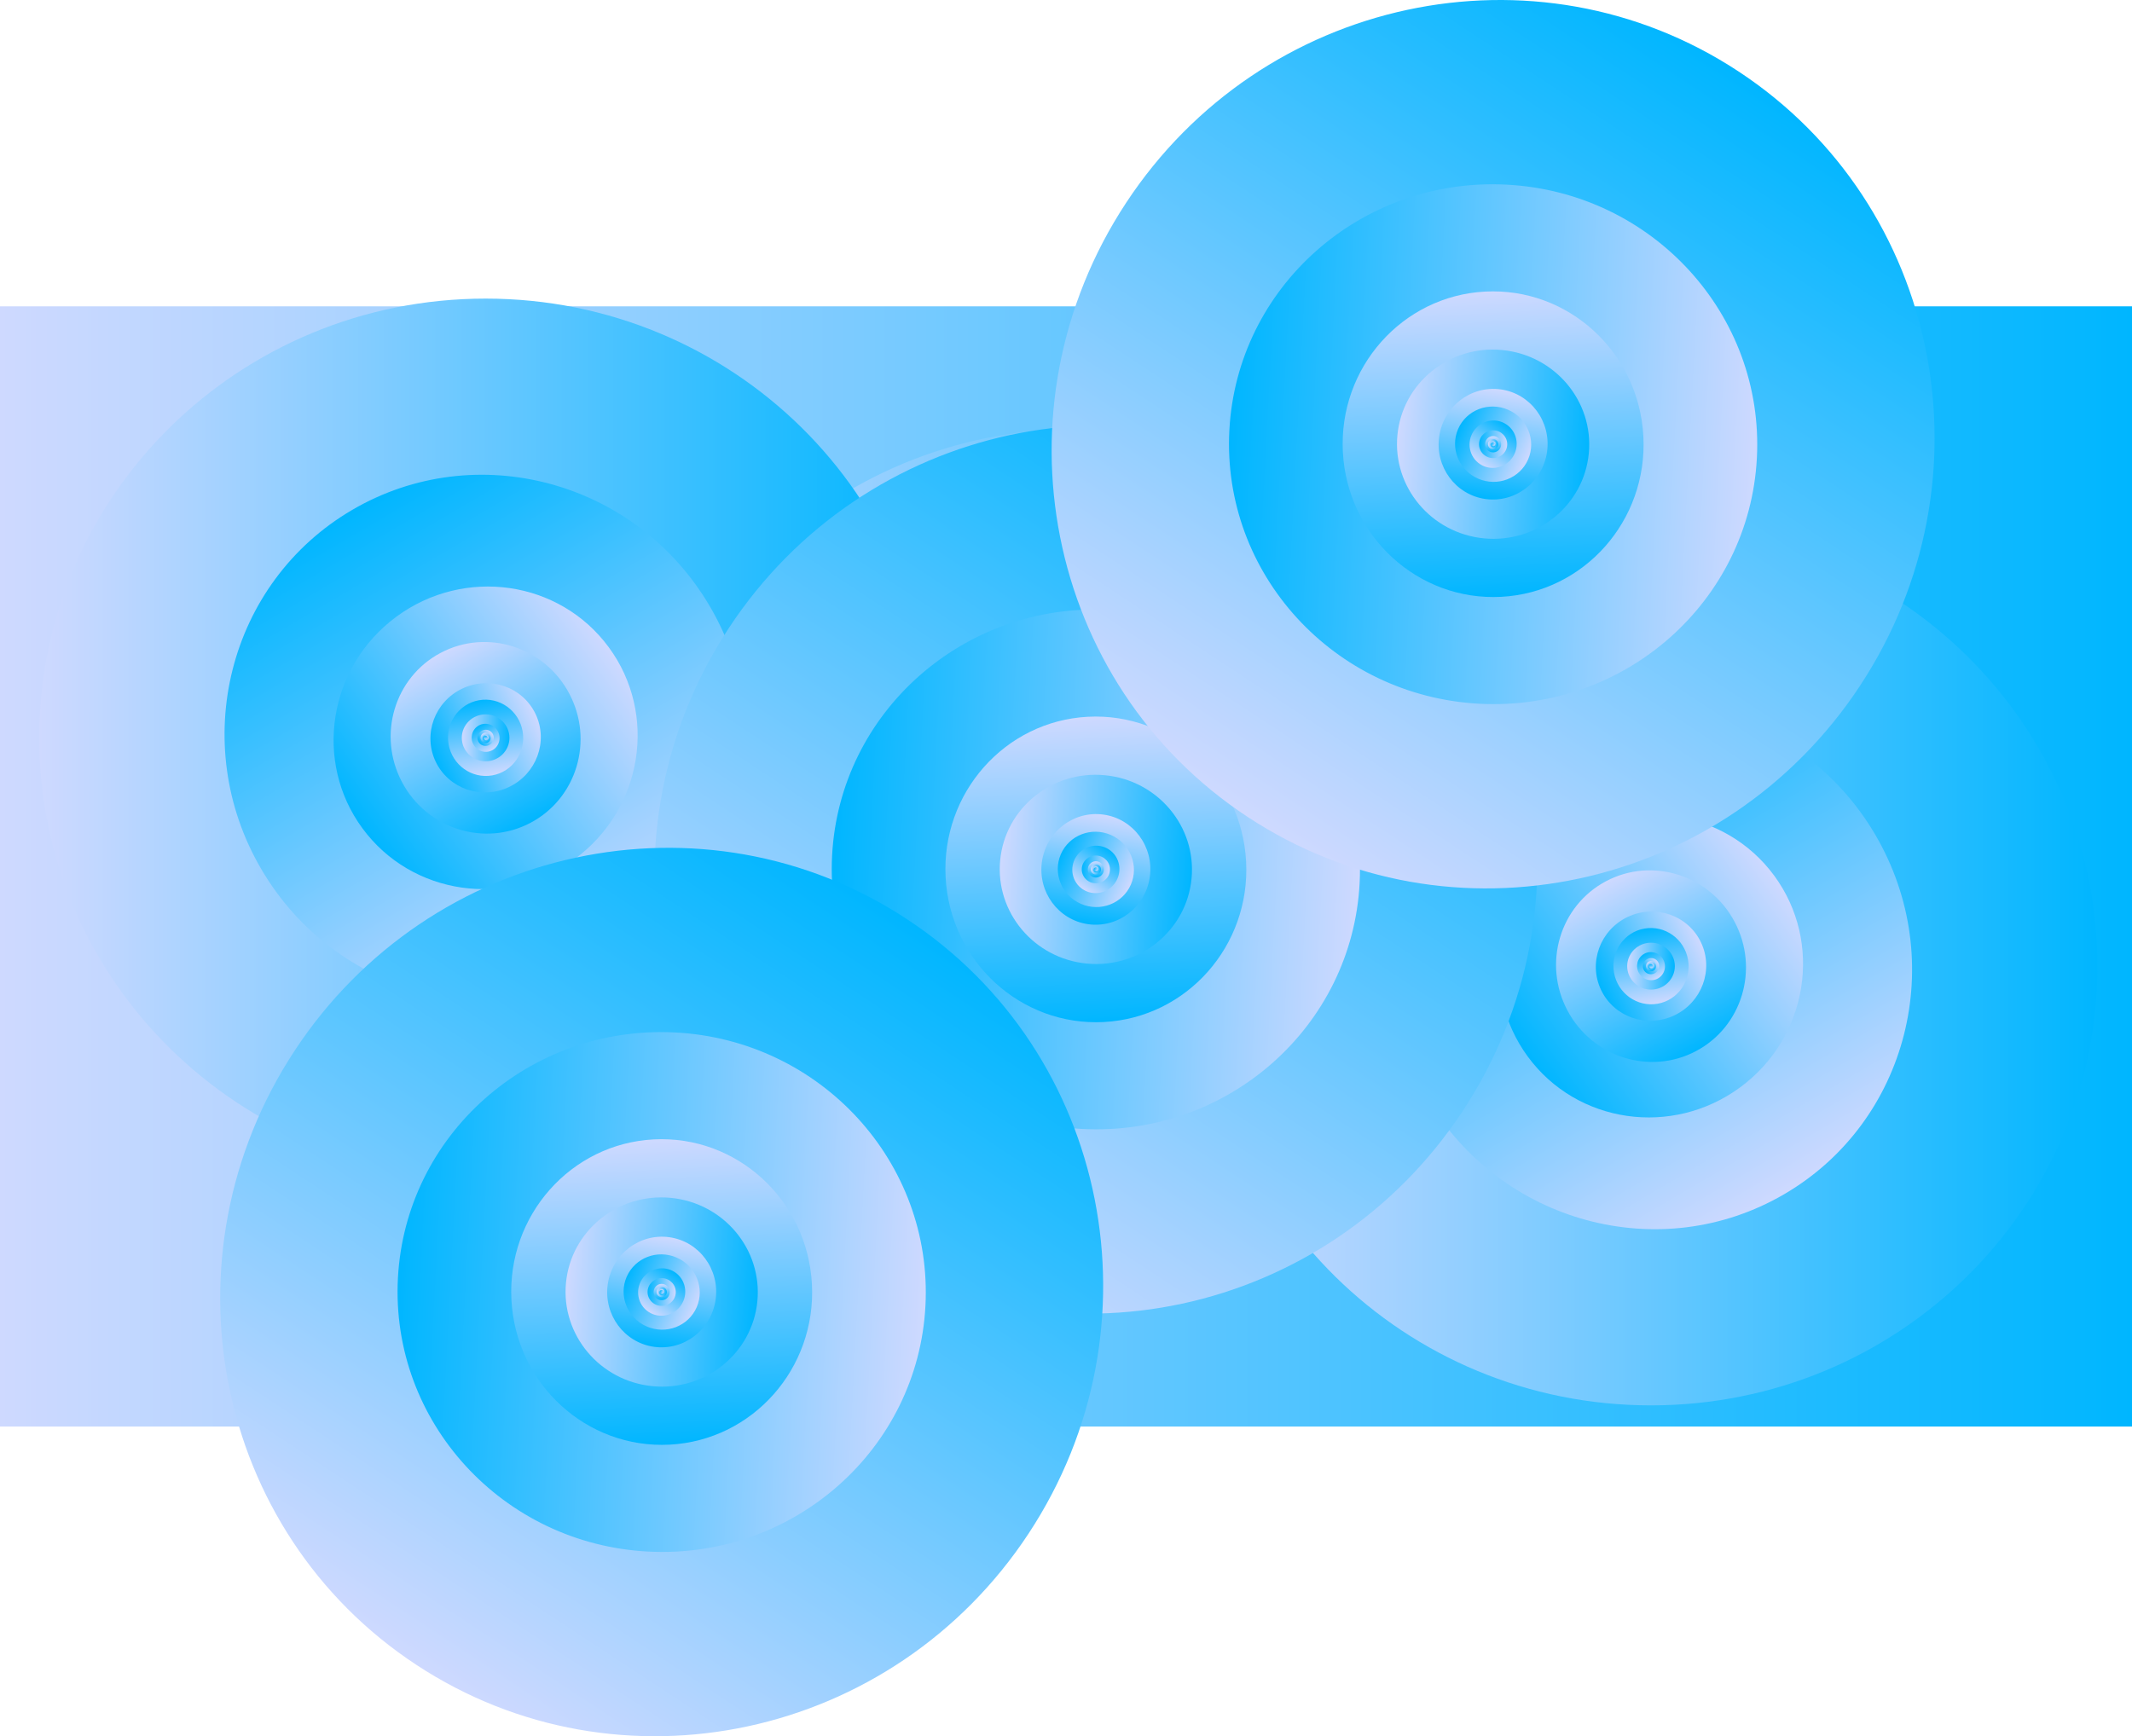 <svg version="1.1" xmlns="http://www.w3.org/2000/svg" xmlns:xlink="http://www.w3.org/1999/xlink" width="1588.589" height="1293.915" viewBox="0,0,1588.589,1293.915"><defs><linearGradient x1="-52.787" y1="398.751" x2="1535.801" y2="398.751" gradientUnits="userSpaceOnUse" id="color-1"><stop offset="0" stop-color="#ced9ff"/><stop offset="1" stop-color="#00b6ff"/></linearGradient><linearGradient x1="1044.81" y1="-205.603" x2="1046.312" y2="-205.603" gradientUnits="userSpaceOnUse" id="color-2"><stop offset="0" stop-color="#003aff"/><stop offset="1" stop-color="#00b6ff"/></linearGradient><linearGradient x1="417.417" y1="400" x2="1082.583" y2="400" gradientUnits="userSpaceOnUse" id="color-3"><stop offset="0" stop-color="#ced9ff"/><stop offset="1" stop-color="#00b6ff"/></linearGradient><linearGradient x1="849.436" y1="569.835" x2="650.564" y2="230.165" gradientUnits="userSpaceOnUse" id="color-4"><stop offset="0" stop-color="#ced9ff"/><stop offset="1" stop-color="#00b6ff"/></linearGradient><linearGradient x1="841.724" y1="332.469" x2="658.276" y2="467.531" gradientUnits="userSpaceOnUse" id="color-5"><stop offset="0" stop-color="#ced9ff"/><stop offset="1" stop-color="#00b6ff"/></linearGradient><linearGradient x1="716.483" y1="336.696" x2="783.517" y2="463.304" gradientUnits="userSpaceOnUse" id="color-6"><stop offset="0" stop-color="#ced9ff"/><stop offset="1" stop-color="#00b6ff"/></linearGradient><linearGradient x1="787.27" y1="382.367" x2="712.73" y2="417.633" gradientUnits="userSpaceOnUse" id="color-7"><stop offset="0" stop-color="#ced9ff"/><stop offset="1" stop-color="#00b6ff"/></linearGradient><linearGradient x1="754.891" y1="428.011" x2="745.109" y2="371.989" gradientUnits="userSpaceOnUse" id="color-8"><stop offset="0" stop-color="#ced9ff"/><stop offset="1" stop-color="#00b6ff"/></linearGradient><linearGradient x1="732.251" y1="400" x2="767.749" y2="400" gradientUnits="userSpaceOnUse" id="color-9"><stop offset="0" stop-color="#ced9ff"/><stop offset="1" stop-color="#00b6ff"/></linearGradient><linearGradient x1="755.307" y1="409.064" x2="744.693" y2="390.936" gradientUnits="userSpaceOnUse" id="color-10"><stop offset="0" stop-color="#ced9ff"/><stop offset="1" stop-color="#00b6ff"/></linearGradient><linearGradient x1="754.895" y1="396.396" x2="745.105" y2="403.604" gradientUnits="userSpaceOnUse" id="color-11"><stop offset="0" stop-color="#ced9ff"/><stop offset="1" stop-color="#00b6ff"/></linearGradient><linearGradient x1="748.211" y1="396.622" x2="751.789" y2="403.378" gradientUnits="userSpaceOnUse" id="color-12"><stop offset="0" stop-color="#ced9ff"/><stop offset="1" stop-color="#00b6ff"/></linearGradient><linearGradient x1="751.989" y1="399.059" x2="748.011" y2="400.941" gradientUnits="userSpaceOnUse" id="color-13"><stop offset="0" stop-color="#ced9ff"/><stop offset="1" stop-color="#00b6ff"/></linearGradient><linearGradient x1="750.261" y1="401.495" x2="749.739" y2="398.505" gradientUnits="userSpaceOnUse" id="color-14"><stop offset="0" stop-color="#ced9ff"/><stop offset="1" stop-color="#00b6ff"/></linearGradient><linearGradient x1="-23.529" y1="302.898" x2="641.637" y2="302.898" gradientUnits="userSpaceOnUse" id="color-15"><stop offset="0" stop-color="#ced9ff"/><stop offset="1" stop-color="#00b6ff"/></linearGradient><linearGradient x1="408.49" y1="472.733" x2="209.618" y2="133.063" gradientUnits="userSpaceOnUse" id="color-16"><stop offset="0" stop-color="#ced9ff"/><stop offset="1" stop-color="#00b6ff"/></linearGradient><linearGradient x1="400.778" y1="235.367" x2="217.33" y2="370.429" gradientUnits="userSpaceOnUse" id="color-17"><stop offset="0" stop-color="#ced9ff"/><stop offset="1" stop-color="#00b6ff"/></linearGradient><linearGradient x1="275.537" y1="239.594" x2="342.571" y2="366.202" gradientUnits="userSpaceOnUse" id="color-18"><stop offset="0" stop-color="#ced9ff"/><stop offset="1" stop-color="#00b6ff"/></linearGradient><linearGradient x1="346.324" y1="285.265" x2="271.784" y2="320.531" gradientUnits="userSpaceOnUse" id="color-19"><stop offset="0" stop-color="#ced9ff"/><stop offset="1" stop-color="#00b6ff"/></linearGradient><linearGradient x1="313.945" y1="330.909" x2="304.163" y2="274.887" gradientUnits="userSpaceOnUse" id="color-20"><stop offset="0" stop-color="#ced9ff"/><stop offset="1" stop-color="#00b6ff"/></linearGradient><linearGradient x1="291.305" y1="302.898" x2="326.803" y2="302.898" gradientUnits="userSpaceOnUse" id="color-21"><stop offset="0" stop-color="#ced9ff"/><stop offset="1" stop-color="#00b6ff"/></linearGradient><linearGradient x1="314.361" y1="311.962" x2="303.747" y2="293.834" gradientUnits="userSpaceOnUse" id="color-22"><stop offset="0" stop-color="#ced9ff"/><stop offset="1" stop-color="#00b6ff"/></linearGradient><linearGradient x1="313.949" y1="299.294" x2="304.159" y2="306.502" gradientUnits="userSpaceOnUse" id="color-23"><stop offset="0" stop-color="#ced9ff"/><stop offset="1" stop-color="#00b6ff"/></linearGradient><linearGradient x1="307.265" y1="299.519" x2="310.843" y2="306.276" gradientUnits="userSpaceOnUse" id="color-24"><stop offset="0" stop-color="#ced9ff"/><stop offset="1" stop-color="#00b6ff"/></linearGradient><linearGradient x1="311.043" y1="301.957" x2="307.065" y2="303.839" gradientUnits="userSpaceOnUse" id="color-25"><stop offset="0" stop-color="#ced9ff"/><stop offset="1" stop-color="#00b6ff"/></linearGradient><linearGradient x1="309.315" y1="304.393" x2="308.793" y2="301.403" gradientUnits="userSpaceOnUse" id="color-26"><stop offset="0" stop-color="#ced9ff"/><stop offset="1" stop-color="#00b6ff"/></linearGradient><linearGradient x1="844.835" y1="473.063" x2="1510" y2="473.063" gradientUnits="userSpaceOnUse" id="color-27"><stop offset="0" stop-color="#ced9ff"/><stop offset="1" stop-color="#00b6ff"/></linearGradient><linearGradient x1="1276.854" y1="642.898" x2="1077.981" y2="303.228" gradientUnits="userSpaceOnUse" id="color-28"><stop offset="0" stop-color="#ced9ff"/><stop offset="1" stop-color="#00b6ff"/></linearGradient><linearGradient x1="1269.142" y1="405.532" x2="1085.693" y2="540.594" gradientUnits="userSpaceOnUse" id="color-29"><stop offset="0" stop-color="#ced9ff"/><stop offset="1" stop-color="#00b6ff"/></linearGradient><linearGradient x1="1143.9" y1="409.759" x2="1210.934" y2="536.367" gradientUnits="userSpaceOnUse" id="color-30"><stop offset="0" stop-color="#ced9ff"/><stop offset="1" stop-color="#00b6ff"/></linearGradient><linearGradient x1="1214.688" y1="455.43" x2="1140.147" y2="490.696" gradientUnits="userSpaceOnUse" id="color-31"><stop offset="0" stop-color="#ced9ff"/><stop offset="1" stop-color="#00b6ff"/></linearGradient><linearGradient x1="1182.308" y1="501.074" x2="1172.526" y2="445.052" gradientUnits="userSpaceOnUse" id="color-32"><stop offset="0" stop-color="#ced9ff"/><stop offset="1" stop-color="#00b6ff"/></linearGradient><linearGradient x1="1159.668" y1="473.063" x2="1195.167" y2="473.063" gradientUnits="userSpaceOnUse" id="color-33"><stop offset="0" stop-color="#ced9ff"/><stop offset="1" stop-color="#00b6ff"/></linearGradient><linearGradient x1="1182.724" y1="482.127" x2="1172.111" y2="463.999" gradientUnits="userSpaceOnUse" id="color-34"><stop offset="0" stop-color="#ced9ff"/><stop offset="1" stop-color="#00b6ff"/></linearGradient><linearGradient x1="1182.313" y1="469.459" x2="1172.522" y2="476.667" gradientUnits="userSpaceOnUse" id="color-35"><stop offset="0" stop-color="#ced9ff"/><stop offset="1" stop-color="#00b6ff"/></linearGradient><linearGradient x1="1175.629" y1="469.685" x2="1179.206" y2="476.442" gradientUnits="userSpaceOnUse" id="color-36"><stop offset="0" stop-color="#ced9ff"/><stop offset="1" stop-color="#00b6ff"/></linearGradient><linearGradient x1="1179.406" y1="472.122" x2="1175.428" y2="474.004" gradientUnits="userSpaceOnUse" id="color-37"><stop offset="0" stop-color="#ced9ff"/><stop offset="1" stop-color="#00b6ff"/></linearGradient><linearGradient x1="1177.678" y1="474.558" x2="1177.156" y2="471.568" gradientUnits="userSpaceOnUse" id="color-38"><stop offset="0" stop-color="#ced9ff"/><stop offset="1" stop-color="#00b6ff"/></linearGradient><linearGradient x1="580.926" y1="678.776" x2="946.592" y2="123.139" gradientUnits="userSpaceOnUse" id="color-39"><stop offset="0" stop-color="#ced9ff"/><stop offset="1" stop-color="#00b6ff"/></linearGradient><linearGradient x1="960.293" y1="411.259" x2="567.225" y2="390.655" gradientUnits="userSpaceOnUse" id="color-40"><stop offset="0" stop-color="#ced9ff"/><stop offset="1" stop-color="#00b6ff"/></linearGradient><linearGradient x1="757.772" y1="287.212" x2="769.746" y2="514.702" gradientUnits="userSpaceOnUse" id="color-41"><stop offset="0" stop-color="#ced9ff"/><stop offset="1" stop-color="#00b6ff"/></linearGradient><linearGradient x1="692.453" y1="394.154" x2="835.065" y2="407.76" gradientUnits="userSpaceOnUse" id="color-42"><stop offset="0" stop-color="#ced9ff"/><stop offset="1" stop-color="#00b6ff"/></linearGradient><linearGradient x1="769.518" y1="360.13" x2="758" y2="441.784" gradientUnits="userSpaceOnUse" id="color-43"><stop offset="0" stop-color="#ced9ff"/><stop offset="1" stop-color="#00b6ff"/></linearGradient><linearGradient x1="789.846" y1="412.27" x2="737.672" y2="389.644" gradientUnits="userSpaceOnUse" id="color-44"><stop offset="0" stop-color="#ced9ff"/><stop offset="1" stop-color="#00b6ff"/></linearGradient><linearGradient x1="754.001" y1="415.784" x2="773.516" y2="386.13" gradientUnits="userSpaceOnUse" id="color-45"><stop offset="0" stop-color="#ced9ff"/><stop offset="1" stop-color="#00b6ff"/></linearGradient><linearGradient x1="774.248" y1="401.507" x2="753.27" y2="400.407" gradientUnits="userSpaceOnUse" id="color-46"><stop offset="0" stop-color="#ced9ff"/><stop offset="1" stop-color="#00b6ff"/></linearGradient><linearGradient x1="763.439" y1="394.887" x2="764.078" y2="407.028" gradientUnits="userSpaceOnUse" id="color-47"><stop offset="0" stop-color="#ced9ff"/><stop offset="1" stop-color="#00b6ff"/></linearGradient><linearGradient x1="759.953" y1="400.594" x2="767.564" y2="401.32" gradientUnits="userSpaceOnUse" id="color-48"><stop offset="0" stop-color="#ced9ff"/><stop offset="1" stop-color="#00b6ff"/></linearGradient><linearGradient x1="764.066" y1="398.778" x2="763.452" y2="403.136" gradientUnits="userSpaceOnUse" id="color-49"><stop offset="0" stop-color="#ced9ff"/><stop offset="1" stop-color="#00b6ff"/></linearGradient><linearGradient x1="765.151" y1="401.561" x2="762.367" y2="400.353" gradientUnits="userSpaceOnUse" id="color-50"><stop offset="0" stop-color="#ced9ff"/><stop offset="1" stop-color="#00b6ff"/></linearGradient><linearGradient x1="257.408" y1="993.734" x2="623.074" y2="438.096" gradientUnits="userSpaceOnUse" id="color-51"><stop offset="0" stop-color="#ced9ff"/><stop offset="1" stop-color="#00b6ff"/></linearGradient><linearGradient x1="636.775" y1="726.217" x2="243.708" y2="705.613" gradientUnits="userSpaceOnUse" id="color-52"><stop offset="0" stop-color="#ced9ff"/><stop offset="1" stop-color="#00b6ff"/></linearGradient><linearGradient x1="434.254" y1="602.17" x2="446.228" y2="829.66" gradientUnits="userSpaceOnUse" id="color-53"><stop offset="0" stop-color="#ced9ff"/><stop offset="1" stop-color="#00b6ff"/></linearGradient><linearGradient x1="368.935" y1="709.112" x2="511.547" y2="722.718" gradientUnits="userSpaceOnUse" id="color-54"><stop offset="0" stop-color="#ced9ff"/><stop offset="1" stop-color="#00b6ff"/></linearGradient><linearGradient x1="446" y1="675.088" x2="434.482" y2="756.742" gradientUnits="userSpaceOnUse" id="color-55"><stop offset="0" stop-color="#ced9ff"/><stop offset="1" stop-color="#00b6ff"/></linearGradient><linearGradient x1="466.328" y1="727.228" x2="414.154" y2="704.602" gradientUnits="userSpaceOnUse" id="color-56"><stop offset="0" stop-color="#ced9ff"/><stop offset="1" stop-color="#00b6ff"/></linearGradient><linearGradient x1="430.484" y1="730.742" x2="449.999" y2="701.088" gradientUnits="userSpaceOnUse" id="color-57"><stop offset="0" stop-color="#ced9ff"/><stop offset="1" stop-color="#00b6ff"/></linearGradient><linearGradient x1="450.73" y1="716.465" x2="429.753" y2="715.365" gradientUnits="userSpaceOnUse" id="color-58"><stop offset="0" stop-color="#ced9ff"/><stop offset="1" stop-color="#00b6ff"/></linearGradient><linearGradient x1="439.922" y1="709.845" x2="440.561" y2="721.985" gradientUnits="userSpaceOnUse" id="color-59"><stop offset="0" stop-color="#ced9ff"/><stop offset="1" stop-color="#00b6ff"/></linearGradient><linearGradient x1="436.436" y1="715.552" x2="444.047" y2="716.278" gradientUnits="userSpaceOnUse" id="color-60"><stop offset="0" stop-color="#ced9ff"/><stop offset="1" stop-color="#00b6ff"/></linearGradient><linearGradient x1="440.549" y1="713.736" x2="439.934" y2="718.094" gradientUnits="userSpaceOnUse" id="color-61"><stop offset="0" stop-color="#ced9ff"/><stop offset="1" stop-color="#00b6ff"/></linearGradient><linearGradient x1="441.633" y1="716.519" x2="438.849" y2="715.311" gradientUnits="userSpaceOnUse" id="color-62"><stop offset="0" stop-color="#ced9ff"/><stop offset="1" stop-color="#00b6ff"/></linearGradient><linearGradient x1="876.926" y1="361.904" x2="1242.592" y2="-193.734" gradientUnits="userSpaceOnUse" id="color-63"><stop offset="0" stop-color="#ced9ff"/><stop offset="1" stop-color="#00b6ff"/></linearGradient><linearGradient x1="1256.292" y1="94.387" x2="863.225" y2="73.783" gradientUnits="userSpaceOnUse" id="color-64"><stop offset="0" stop-color="#ced9ff"/><stop offset="1" stop-color="#00b6ff"/></linearGradient><linearGradient x1="1053.772" y1="-29.66" x2="1065.746" y2="197.83" gradientUnits="userSpaceOnUse" id="color-65"><stop offset="0" stop-color="#ced9ff"/><stop offset="1" stop-color="#00b6ff"/></linearGradient><linearGradient x1="988.453" y1="77.282" x2="1131.065" y2="90.888" gradientUnits="userSpaceOnUse" id="color-66"><stop offset="0" stop-color="#ced9ff"/><stop offset="1" stop-color="#00b6ff"/></linearGradient><linearGradient x1="1065.518" y1="43.258" x2="1054" y2="124.912" gradientUnits="userSpaceOnUse" id="color-67"><stop offset="0" stop-color="#ced9ff"/><stop offset="1" stop-color="#00b6ff"/></linearGradient><linearGradient x1="1085.846" y1="95.398" x2="1033.672" y2="72.772" gradientUnits="userSpaceOnUse" id="color-68"><stop offset="0" stop-color="#ced9ff"/><stop offset="1" stop-color="#00b6ff"/></linearGradient><linearGradient x1="1050.001" y1="98.912" x2="1069.516" y2="69.258" gradientUnits="userSpaceOnUse" id="color-69"><stop offset="0" stop-color="#ced9ff"/><stop offset="1" stop-color="#00b6ff"/></linearGradient><linearGradient x1="1070.247" y1="84.635" x2="1049.27" y2="83.535" gradientUnits="userSpaceOnUse" id="color-70"><stop offset="0" stop-color="#ced9ff"/><stop offset="1" stop-color="#00b6ff"/></linearGradient><linearGradient x1="1059.439" y1="78.015" x2="1060.078" y2="90.155" gradientUnits="userSpaceOnUse" id="color-71"><stop offset="0" stop-color="#ced9ff"/><stop offset="1" stop-color="#00b6ff"/></linearGradient><linearGradient x1="1055.953" y1="83.722" x2="1063.564" y2="84.448" gradientUnits="userSpaceOnUse" id="color-72"><stop offset="0" stop-color="#ced9ff"/><stop offset="1" stop-color="#00b6ff"/></linearGradient><linearGradient x1="1060.066" y1="81.906" x2="1059.451" y2="86.264" gradientUnits="userSpaceOnUse" id="color-73"><stop offset="0" stop-color="#ced9ff"/><stop offset="1" stop-color="#00b6ff"/></linearGradient><linearGradient x1="1061.151" y1="84.689" x2="1058.367" y2="83.481" gradientUnits="userSpaceOnUse" id="color-74"><stop offset="0" stop-color="#ced9ff"/><stop offset="1" stop-color="#00b6ff"/></linearGradient></defs><g transform="translate(52.787,246.957)"><g data-paper-data="{&quot;isPaintingLayer&quot;:true}" fill-rule="nonzero" stroke="none" stroke-width="0" stroke-linecap="butt" stroke-linejoin="miter" stroke-miterlimit="10" stroke-dasharray="" stroke-dashoffset="0" style="mix-blend-mode: normal"><path d="M-52.787,816.169v-834.835h1588.589v834.835z" fill="url(#color-1)"/><path d="M1044.81,-204.852v-1.502h1.502v1.502z" fill="url(#color-2)"/><path d="M1082.583,400c0,180.778 -148.902,327.327 -332.583,327.327c-183.68,0 -332.583,-146.549 -332.583,-327.327c0,-180.778 148.902,-327.327 332.583,-327.327c183.68,0 332.583,146.549 332.583,327.327z" fill="url(#color-3)"/><path d="M650.564,230.165c92.315,-54.049 211.671,-21.827 266.588,71.97c54.917,93.797 24.6,213.651 -67.715,267.7c-92.315,54.049 -211.671,21.827 -266.588,-71.97c-54.917,-93.797 -24.6,-213.651 67.715,-267.7z" fill="url(#color-4)"/><path d="M658.276,467.531c-36.707,-49.857 -25.397,-120.509 25.26,-157.806c50.658,-37.296 121.481,-27.113 158.188,22.744c36.707,49.857 25.397,120.509 -25.26,157.806c-50.658,37.296 -121.481,27.113 -158.188,-22.744z" fill="url(#color-5)"/><path d="M783.517,463.304c-34.41,18.218 -77.31,4.645 -95.821,-30.317c-18.511,-34.962 -5.623,-78.073 28.787,-96.292c34.41,-18.218 77.31,-4.645 95.821,30.317c18.511,34.962 5.623,78.073 -28.787,96.292z" fill="url(#color-6)"/><path d="M712.73,417.633c-9.585,-20.258 -0.668,-44.576 19.915,-54.314c20.584,-9.739 45.04,-1.211 54.625,19.048c9.585,20.258 0.668,44.576 -19.915,54.314c-20.584,9.739 -45.04,1.211 -54.625,-19.048z" fill="url(#color-7)"/><path d="M745.109,371.989c15.225,-2.659 29.758,7.727 32.459,23.197c2.701,15.47 -7.452,30.166 -22.677,32.824c-15.225,2.659 -29.758,-7.727 -32.459,-23.197c-2.701,-15.47 7.452,-30.166 22.677,-32.824z" fill="url(#color-8)"/><path d="M767.749,400c0,9.648 -7.947,17.469 -17.749,17.469c-9.803,0 -17.749,-7.821 -17.749,-17.469c0,-9.648 7.947,-17.469 17.749,-17.469c9.803,0 17.749,7.821 17.749,17.469z" fill="url(#color-9)"/><path d="M744.693,390.936c4.927,-2.885 11.297,-1.165 14.227,3.841c2.931,5.006 1.313,11.402 -3.614,14.287c-4.927,2.885 -11.297,1.165 -14.227,-3.841c-2.931,-5.006 -1.313,-11.402 3.614,-14.287z" fill="url(#color-10)"/><path d="M745.105,403.604c-1.959,-2.661 -1.355,-6.431 1.348,-8.422c2.704,-1.99 6.483,-1.447 8.442,1.214c1.959,2.661 1.355,6.431 -1.348,8.422c-2.704,1.99 -6.483,1.447 -8.442,-1.214z" fill="url(#color-11)"/><path d="M751.789,403.378c-1.836,0.972 -4.126,0.248 -5.114,-1.618c-0.988,-1.866 -0.3,-4.167 1.536,-5.139c1.836,-0.972 4.126,-0.248 5.114,1.618c0.988,1.866 0.3,4.167 -1.536,5.139z" fill="url(#color-12)"/><path d="M748.011,400.941c-0.512,-1.081 -0.036,-2.379 1.063,-2.899c1.099,-0.52 2.404,-0.065 2.915,1.017c0.512,1.081 0.036,2.379 -1.063,2.899c-1.099,0.52 -2.404,0.065 -2.915,-1.017z" fill="url(#color-13)"/><path d="M749.739,398.505c0.813,-0.142 1.588,0.412 1.732,1.238c0.144,0.826 -0.398,1.61 -1.21,1.752c-0.813,0.142 -1.588,-0.412 -1.732,-1.238c-0.144,-0.826 0.398,-1.61 1.21,-1.752z" fill="url(#color-14)"/><path d="M641.637,302.898c0,180.778 -148.902,327.327 -332.583,327.327c-183.68,0 -332.583,-146.549 -332.583,-327.327c0,-180.778 148.902,-327.327 332.583,-327.327c183.68,0 332.583,146.549 332.583,327.327z" fill="url(#color-15)"/><path d="M209.618,133.063c92.315,-54.049 211.671,-21.827 266.588,71.97c54.917,93.797 24.6,213.651 -67.715,267.7c-92.315,54.049 -211.671,21.827 -266.588,-71.97c-54.917,-93.797 -24.6,-213.651 67.715,-267.7z" fill="url(#color-16)"/><path d="M217.33,370.429c-36.707,-49.857 -25.397,-120.509 25.26,-157.806c50.658,-37.296 121.481,-27.113 158.188,22.744c36.707,49.857 25.397,120.509 -25.26,157.806c-50.658,37.296 -121.481,27.113 -158.188,-22.744z" fill="url(#color-17)"/><path d="M342.571,366.202c-34.41,18.218 -77.31,4.645 -95.821,-30.317c-18.511,-34.962 -5.623,-78.073 28.787,-96.292c34.41,-18.218 77.31,-4.645 95.821,30.317c18.511,34.962 5.623,78.073 -28.787,96.292z" fill="url(#color-18)"/><path d="M271.784,320.531c-9.585,-20.258 -0.668,-44.576 19.915,-54.314c20.584,-9.739 45.04,-1.211 54.625,19.048c9.585,20.258 0.668,44.576 -19.915,54.314c-20.584,9.739 -45.04,1.211 -54.625,-19.048z" fill="url(#color-19)"/><path d="M304.163,274.887c15.225,-2.659 29.758,7.727 32.459,23.197c2.701,15.47 -7.452,30.166 -22.677,32.824c-15.225,2.659 -29.758,-7.727 -32.459,-23.197c-2.701,-15.47 7.452,-30.166 22.677,-32.824z" fill="url(#color-20)"/><path d="M326.803,302.898c0,9.648 -7.947,17.469 -17.749,17.469c-9.803,0 -17.749,-7.821 -17.749,-17.469c0,-9.648 7.947,-17.469 17.749,-17.469c9.803,0 17.749,7.821 17.749,17.469z" fill="url(#color-21)"/><path d="M303.747,293.834c4.927,-2.885 11.297,-1.165 14.227,3.841c2.931,5.006 1.313,11.402 -3.614,14.287c-4.927,2.885 -11.297,1.165 -14.227,-3.841c-2.931,-5.006 -1.313,-11.402 3.614,-14.287z" fill="url(#color-22)"/><path d="M304.159,306.502c-1.959,-2.661 -1.355,-6.431 1.348,-8.422c2.704,-1.99 6.483,-1.447 8.442,1.214c1.959,2.661 1.355,6.431 -1.348,8.422c-2.704,1.99 -6.483,1.447 -8.442,-1.214z" fill="url(#color-23)"/><path d="M310.843,306.276c-1.836,0.972 -4.126,0.248 -5.114,-1.618c-0.988,-1.866 -0.3,-4.167 1.536,-5.139c1.836,-0.972 4.126,-0.248 5.114,1.618c0.988,1.866 0.3,4.167 -1.536,5.139z" fill="url(#color-24)"/><path d="M307.065,303.839c-0.512,-1.081 -0.036,-2.379 1.063,-2.899c1.099,-0.52 2.404,-0.065 2.915,1.017c0.512,1.081 0.036,2.379 -1.063,2.899c-1.099,0.52 -2.404,0.065 -2.915,-1.017z" fill="url(#color-25)"/><path d="M308.793,301.403c0.813,-0.142 1.588,0.412 1.732,1.238c0.144,0.826 -0.398,1.61 -1.21,1.752c-0.813,0.142 -1.588,-0.412 -1.732,-1.238c-0.144,-0.826 0.398,-1.61 1.21,-1.752z" fill="url(#color-26)"/><path d="M1510,473.063c0,180.778 -148.902,327.327 -332.583,327.327c-183.68,0 -332.583,-146.549 -332.583,-327.327c0,-180.778 148.902,-327.327 332.583,-327.327c183.68,0 332.583,146.549 332.583,327.327z" fill="url(#color-27)"/><path d="M1077.981,303.228c92.315,-54.049 211.671,-21.827 266.588,71.97c54.917,93.797 24.6,213.651 -67.715,267.7c-92.315,54.049 -211.671,21.827 -266.588,-71.97c-54.917,-93.797 -24.6,-213.651 67.715,-267.7z" fill="url(#color-28)"/><path d="M1085.693,540.594c-36.707,-49.857 -25.397,-120.509 25.26,-157.806c50.658,-37.296 121.481,-27.113 158.188,22.744c36.707,49.857 25.397,120.509 -25.26,157.806c-50.658,37.296 -121.481,27.113 -158.188,-22.744z" fill="url(#color-29)"/><path d="M1210.934,536.367c-34.41,18.218 -77.31,4.645 -95.821,-30.317c-18.511,-34.962 -5.623,-78.073 28.787,-96.292c34.41,-18.218 77.31,-4.645 95.821,30.317c18.511,34.962 5.623,78.073 -28.787,96.292z" fill="url(#color-30)"/><path d="M1140.147,490.696c-9.585,-20.258 -0.668,-44.576 19.915,-54.314c20.584,-9.739 45.04,-1.211 54.625,19.048c9.585,20.258 0.668,44.576 -19.915,54.314c-20.584,9.739 -45.04,1.211 -54.625,-19.048z" fill="url(#color-31)"/><path d="M1172.526,445.052c15.225,-2.659 29.758,7.727 32.459,23.197c2.701,15.47 -7.452,30.166 -22.677,32.824c-15.225,2.659 -29.758,-7.727 -32.459,-23.197c-2.701,-15.47 7.452,-30.166 22.677,-32.824z" fill="url(#color-32)"/><path d="M1195.167,473.063c0,9.648 -7.947,17.469 -17.749,17.469c-9.803,0 -17.749,-7.821 -17.749,-17.469c0,-9.648 7.947,-17.469 17.749,-17.469c9.803,0 17.749,7.821 17.749,17.469z" fill="url(#color-33)"/><path d="M1172.111,463.999c4.927,-2.885 11.297,-1.165 14.227,3.841c2.931,5.006 1.313,11.402 -3.614,14.287c-4.927,2.885 -11.297,1.165 -14.227,-3.841c-2.931,-5.006 -1.313,-11.402 3.614,-14.287z" fill="url(#color-34)"/><path d="M1172.522,476.667c-1.959,-2.661 -1.355,-6.431 1.348,-8.422c2.704,-1.99 6.483,-1.447 8.442,1.214c1.959,2.661 1.355,6.431 -1.348,8.422c-2.704,1.99 -6.483,1.447 -8.442,-1.214z" fill="url(#color-35)"/><path d="M1179.206,476.442c-1.836,0.972 -4.126,0.248 -5.114,-1.618c-0.988,-1.866 -0.3,-4.167 1.536,-5.139c1.836,-0.972 4.126,-0.248 5.114,1.618c0.988,1.866 0.3,4.167 -1.536,5.139z" fill="url(#color-36)"/><path d="M1175.428,474.004c-0.512,-1.081 -0.036,-2.379 1.063,-2.899c1.099,-0.52 2.404,-0.065 2.915,1.017c0.512,1.081 0.036,2.379 -1.063,2.899c-1.099,0.52 -2.404,0.065 -2.915,-1.017z" fill="url(#color-37)"/><path d="M1177.156,471.568c0.813,-0.142 1.588,0.412 1.732,1.238c0.144,0.826 -0.398,1.61 -1.21,1.752c-0.813,0.142 -1.588,-0.412 -1.732,-1.238c-0.144,-0.826 0.398,-1.61 1.21,-1.752z" fill="url(#color-38)"/><path d="M946.592,123.139c151.011,99.38 191.571,304.328 90.595,457.763c-100.976,153.435 -305.251,197.255 -456.262,97.874c-151.011,-99.38 -191.571,-304.328 -90.595,-457.763c100.976,-153.435 305.251,-197.255 456.262,-97.874z" fill="url(#color-39)"/><path d="M567.225,390.655c5.6,-106.827 98.13,-188.816 206.673,-183.126c108.543,5.69 191.994,96.903 186.394,203.73c-5.6,106.827 -98.13,188.816 -206.673,183.126c-108.543,-5.69 -191.994,-96.903 -186.394,-203.73z" fill="url(#color-40)"/><path d="M769.746,514.702c-61.827,3.254 -114.628,-45.033 -117.934,-107.853c-3.306,-62.82 44.134,-116.383 105.961,-119.637c61.827,-3.254 114.628,45.033 117.934,107.853c3.306,62.82 -44.134,116.383 -105.961,119.637z" fill="url(#color-41)"/><path d="M835.065,407.76c-3.698,38.759 -38.62,67.133 -78.001,63.376c-39.381,-3.757 -68.308,-38.223 -64.611,-76.982c3.698,-38.759 38.62,-67.133 78.001,-63.376c39.381,3.757 68.308,38.223 64.611,76.982z" fill="url(#color-42)"/><path d="M758,441.784c-22.192,-3.13 -37.603,-23.947 -34.423,-46.495c3.181,-22.548 23.749,-38.289 45.941,-35.159c22.192,3.13 37.603,23.947 34.423,46.495c-3.181,22.548 -23.749,38.289 -45.941,35.159z" fill="url(#color-43)"/><path d="M737.672,389.644c6.149,-14.18 22.814,-20.61 37.221,-14.362c14.408,6.248 21.102,22.808 14.953,36.988c-6.149,14.18 -22.814,20.61 -37.221,14.362c-14.408,-6.248 -21.102,-22.808 -14.953,-36.988z" fill="url(#color-44)"/><path d="M773.516,386.13c8.059,5.304 10.224,16.241 4.835,24.43c-5.389,8.189 -16.291,10.527 -24.35,5.223c-8.059,-5.304 -10.224,-16.241 -4.835,-24.43c5.389,-8.189 16.291,-10.527 24.35,-5.223z" fill="url(#color-45)"/><path d="M753.27,400.407c0.299,-5.701 5.237,-10.077 11.03,-9.773c5.793,0.304 10.246,5.172 9.948,10.873c-0.299,5.701 -5.237,10.077 -11.03,9.773c-5.793,-0.304 -10.246,-5.172 -9.948,-10.873z" fill="url(#color-46)"/><path d="M764.078,407.028c-3.3,0.174 -6.118,-2.403 -6.294,-5.756c-0.176,-3.353 2.355,-6.211 5.655,-6.385c3.3,-0.174 6.118,2.403 6.294,5.756c0.176,3.353 -2.355,6.211 -5.655,6.385z" fill="url(#color-47)"/><path d="M767.564,401.32c-0.197,2.068 -2.061,3.583 -4.163,3.382c-2.102,-0.201 -3.646,-2.04 -3.448,-4.108c0.197,-2.068 2.061,-3.583 4.163,-3.382c2.102,0.201 3.646,2.04 3.448,4.108z" fill="url(#color-48)"/><path d="M763.452,403.136c-1.184,-0.167 -2.007,-1.278 -1.837,-2.481c0.17,-1.203 1.267,-2.043 2.452,-1.876c1.184,0.167 2.007,1.278 1.837,2.481c-0.17,1.203 -1.267,2.043 -2.452,1.876z" fill="url(#color-49)"/><path d="M762.367,400.353c0.328,-0.757 1.218,-1.1 1.986,-0.766c0.769,0.333 1.126,1.217 0.798,1.974c-0.328,0.757 -1.218,1.1 -1.986,0.766c-0.769,-0.333 -1.126,-1.217 -0.798,-1.974z" fill="url(#color-50)"/><path d="M623.074,438.096c151.011,99.38 191.571,304.328 90.595,457.763c-100.976,153.435 -305.251,197.255 -456.262,97.874c-151.011,-99.38 -191.571,-304.328 -90.595,-457.763c100.976,-153.435 305.251,-197.255 456.262,-97.874z" fill="url(#color-51)"/><path d="M243.708,705.613c5.6,-106.827 98.13,-188.816 206.673,-183.126c108.543,5.69 191.994,96.903 186.394,203.73c-5.6,106.827 -98.13,188.816 -206.673,183.126c-108.543,-5.69 -191.994,-96.903 -186.394,-203.73z" fill="url(#color-52)"/><path d="M446.228,829.66c-61.827,3.254 -114.628,-45.033 -117.934,-107.853c-3.306,-62.82 44.134,-116.383 105.961,-119.637c61.827,-3.254 114.628,45.033 117.934,107.853c3.306,62.82 -44.134,116.383 -105.961,119.637z" fill="url(#color-53)"/><path d="M511.547,722.718c-3.698,38.759 -38.62,67.133 -78.001,63.376c-39.381,-3.757 -68.308,-38.223 -64.611,-76.982c3.698,-38.759 38.62,-67.133 78.001,-63.376c39.381,3.757 68.308,38.223 64.611,76.982z" fill="url(#color-54)"/><path d="M434.482,756.742c-22.192,-3.13 -37.603,-23.947 -34.423,-46.495c3.181,-22.548 23.749,-38.289 45.941,-35.159c22.192,3.13 37.603,23.947 34.423,46.495c-3.181,22.548 -23.749,38.289 -45.941,35.159z" fill="url(#color-55)"/><path d="M414.154,704.602c6.149,-14.18 22.814,-20.61 37.221,-14.362c14.408,6.248 21.102,22.808 14.953,36.988c-6.149,14.18 -22.814,20.61 -37.221,14.362c-14.408,-6.248 -21.102,-22.808 -14.953,-36.988z" fill="url(#color-56)"/><path d="M449.999,701.088c8.059,5.304 10.224,16.241 4.835,24.43c-5.389,8.189 -16.291,10.527 -24.35,5.223c-8.059,-5.304 -10.224,-16.241 -4.835,-24.43c5.389,-8.189 16.291,-10.527 24.35,-5.223z" fill="url(#color-57)"/><path d="M429.753,715.365c0.299,-5.701 5.237,-10.077 11.03,-9.773c5.793,0.304 10.246,5.172 9.948,10.873c-0.299,5.701 -5.237,10.077 -11.03,9.773c-5.793,-0.304 -10.246,-5.172 -9.948,-10.873z" fill="url(#color-58)"/><path d="M440.561,721.985c-3.3,0.174 -6.118,-2.403 -6.294,-5.756c-0.176,-3.353 2.355,-6.211 5.655,-6.385c3.3,-0.174 6.118,2.403 6.294,5.756c0.176,3.353 -2.355,6.211 -5.655,6.385z" fill="url(#color-59)"/><path d="M444.047,716.278c-0.197,2.068 -2.061,3.583 -4.163,3.382c-2.102,-0.201 -3.646,-2.04 -3.448,-4.108c0.197,-2.068 2.061,-3.583 4.163,-3.382c2.102,0.201 3.646,2.04 3.448,4.108z" fill="url(#color-60)"/><path d="M439.934,718.094c-1.184,-0.167 -2.007,-1.278 -1.837,-2.481c0.17,-1.203 1.267,-2.043 2.452,-1.876c1.184,0.167 2.007,1.278 1.837,2.481c-0.17,1.203 -1.267,2.043 -2.452,1.876z" fill="url(#color-61)"/><path d="M438.849,715.311c0.328,-0.757 1.218,-1.1 1.986,-0.766c0.769,0.333 1.126,1.217 0.798,1.974c-0.328,0.757 -1.218,1.1 -1.986,0.766c-0.769,-0.333 -1.126,-1.217 -0.798,-1.974z" fill="url(#color-62)"/><path d="M1242.592,-193.734c151.011,99.38 191.571,304.328 90.595,457.763c-100.976,153.435 -305.251,197.255 -456.262,97.874c-151.011,-99.38 -191.571,-304.328 -90.595,-457.763c100.976,-153.435 305.251,-197.255 456.262,-97.874z" fill="url(#color-63)"/><path d="M863.225,73.783c5.6,-106.827 98.13,-188.816 206.673,-183.126c108.543,5.69 191.994,96.903 186.394,203.73c-5.6,106.827 -98.13,188.816 -206.673,183.126c-108.543,-5.69 -191.994,-96.903 -186.394,-203.73z" fill="url(#color-64)"/><path d="M1065.746,197.83c-61.827,3.254 -114.628,-45.033 -117.934,-107.853c-3.306,-62.82 44.134,-116.383 105.961,-119.637c61.827,-3.254 114.628,45.033 117.934,107.853c3.306,62.82 -44.134,116.383 -105.961,119.637z" fill="url(#color-65)"/><path d="M1131.065,90.888c-3.698,38.759 -38.62,67.133 -78.001,63.376c-39.381,-3.757 -68.308,-38.223 -64.611,-76.982c3.698,-38.759 38.62,-67.133 78.001,-63.376c39.381,3.757 68.308,38.223 64.611,76.982z" fill="url(#color-66)"/><path d="M1054,124.912c-22.192,-3.13 -37.603,-23.947 -34.423,-46.495c3.181,-22.548 23.749,-38.289 45.941,-35.159c22.192,3.13 37.603,23.947 34.423,46.495c-3.181,22.548 -23.749,38.289 -45.941,35.159z" fill="url(#color-67)"/><path d="M1033.672,72.772c6.149,-14.18 22.814,-20.61 37.221,-14.362c14.408,6.248 21.102,22.808 14.953,36.988c-6.149,14.18 -22.814,20.61 -37.221,14.362c-14.408,-6.248 -21.102,-22.808 -14.953,-36.988z" fill="url(#color-68)"/><path d="M1069.516,69.258c8.059,5.304 10.224,16.241 4.835,24.43c-5.389,8.189 -16.291,10.527 -24.35,5.223c-8.059,-5.304 -10.224,-16.241 -4.835,-24.43c5.389,-8.189 16.291,-10.527 24.35,-5.223z" fill="url(#color-69)"/><path d="M1049.27,83.535c0.299,-5.701 5.237,-10.077 11.03,-9.773c5.793,0.304 10.246,5.172 9.948,10.873c-0.299,5.701 -5.237,10.077 -11.03,9.773c-5.793,-0.304 -10.246,-5.172 -9.948,-10.873z" fill="url(#color-70)"/><path d="M1060.078,90.155c-3.3,0.174 -6.118,-2.403 -6.294,-5.756c-0.176,-3.353 2.355,-6.211 5.655,-6.385c3.3,-0.174 6.118,2.403 6.294,5.756c0.176,3.353 -2.355,6.211 -5.655,6.385z" fill="url(#color-71)"/><path d="M1063.564,84.448c-0.197,2.068 -2.061,3.583 -4.163,3.382c-2.102,-0.201 -3.646,-2.04 -3.448,-4.108c0.197,-2.068 2.061,-3.583 4.163,-3.382c2.102,0.201 3.646,2.04 3.448,4.108z" fill="url(#color-72)"/><path d="M1059.451,86.264c-1.184,-0.167 -2.007,-1.278 -1.837,-2.481c0.17,-1.203 1.267,-2.043 2.452,-1.876c1.184,0.167 2.007,1.278 1.837,2.481c-0.17,1.203 -1.267,2.043 -2.452,1.876z" fill="url(#color-73)"/><path d="M1058.367,83.481c0.328,-0.757 1.218,-1.1 1.986,-0.766c0.769,0.333 1.126,1.217 0.798,1.974c-0.328,0.757 -1.218,1.1 -1.986,0.766c-0.769,-0.333 -1.126,-1.217 -0.798,-1.974z" fill="url(#color-74)"/></g></g></svg>